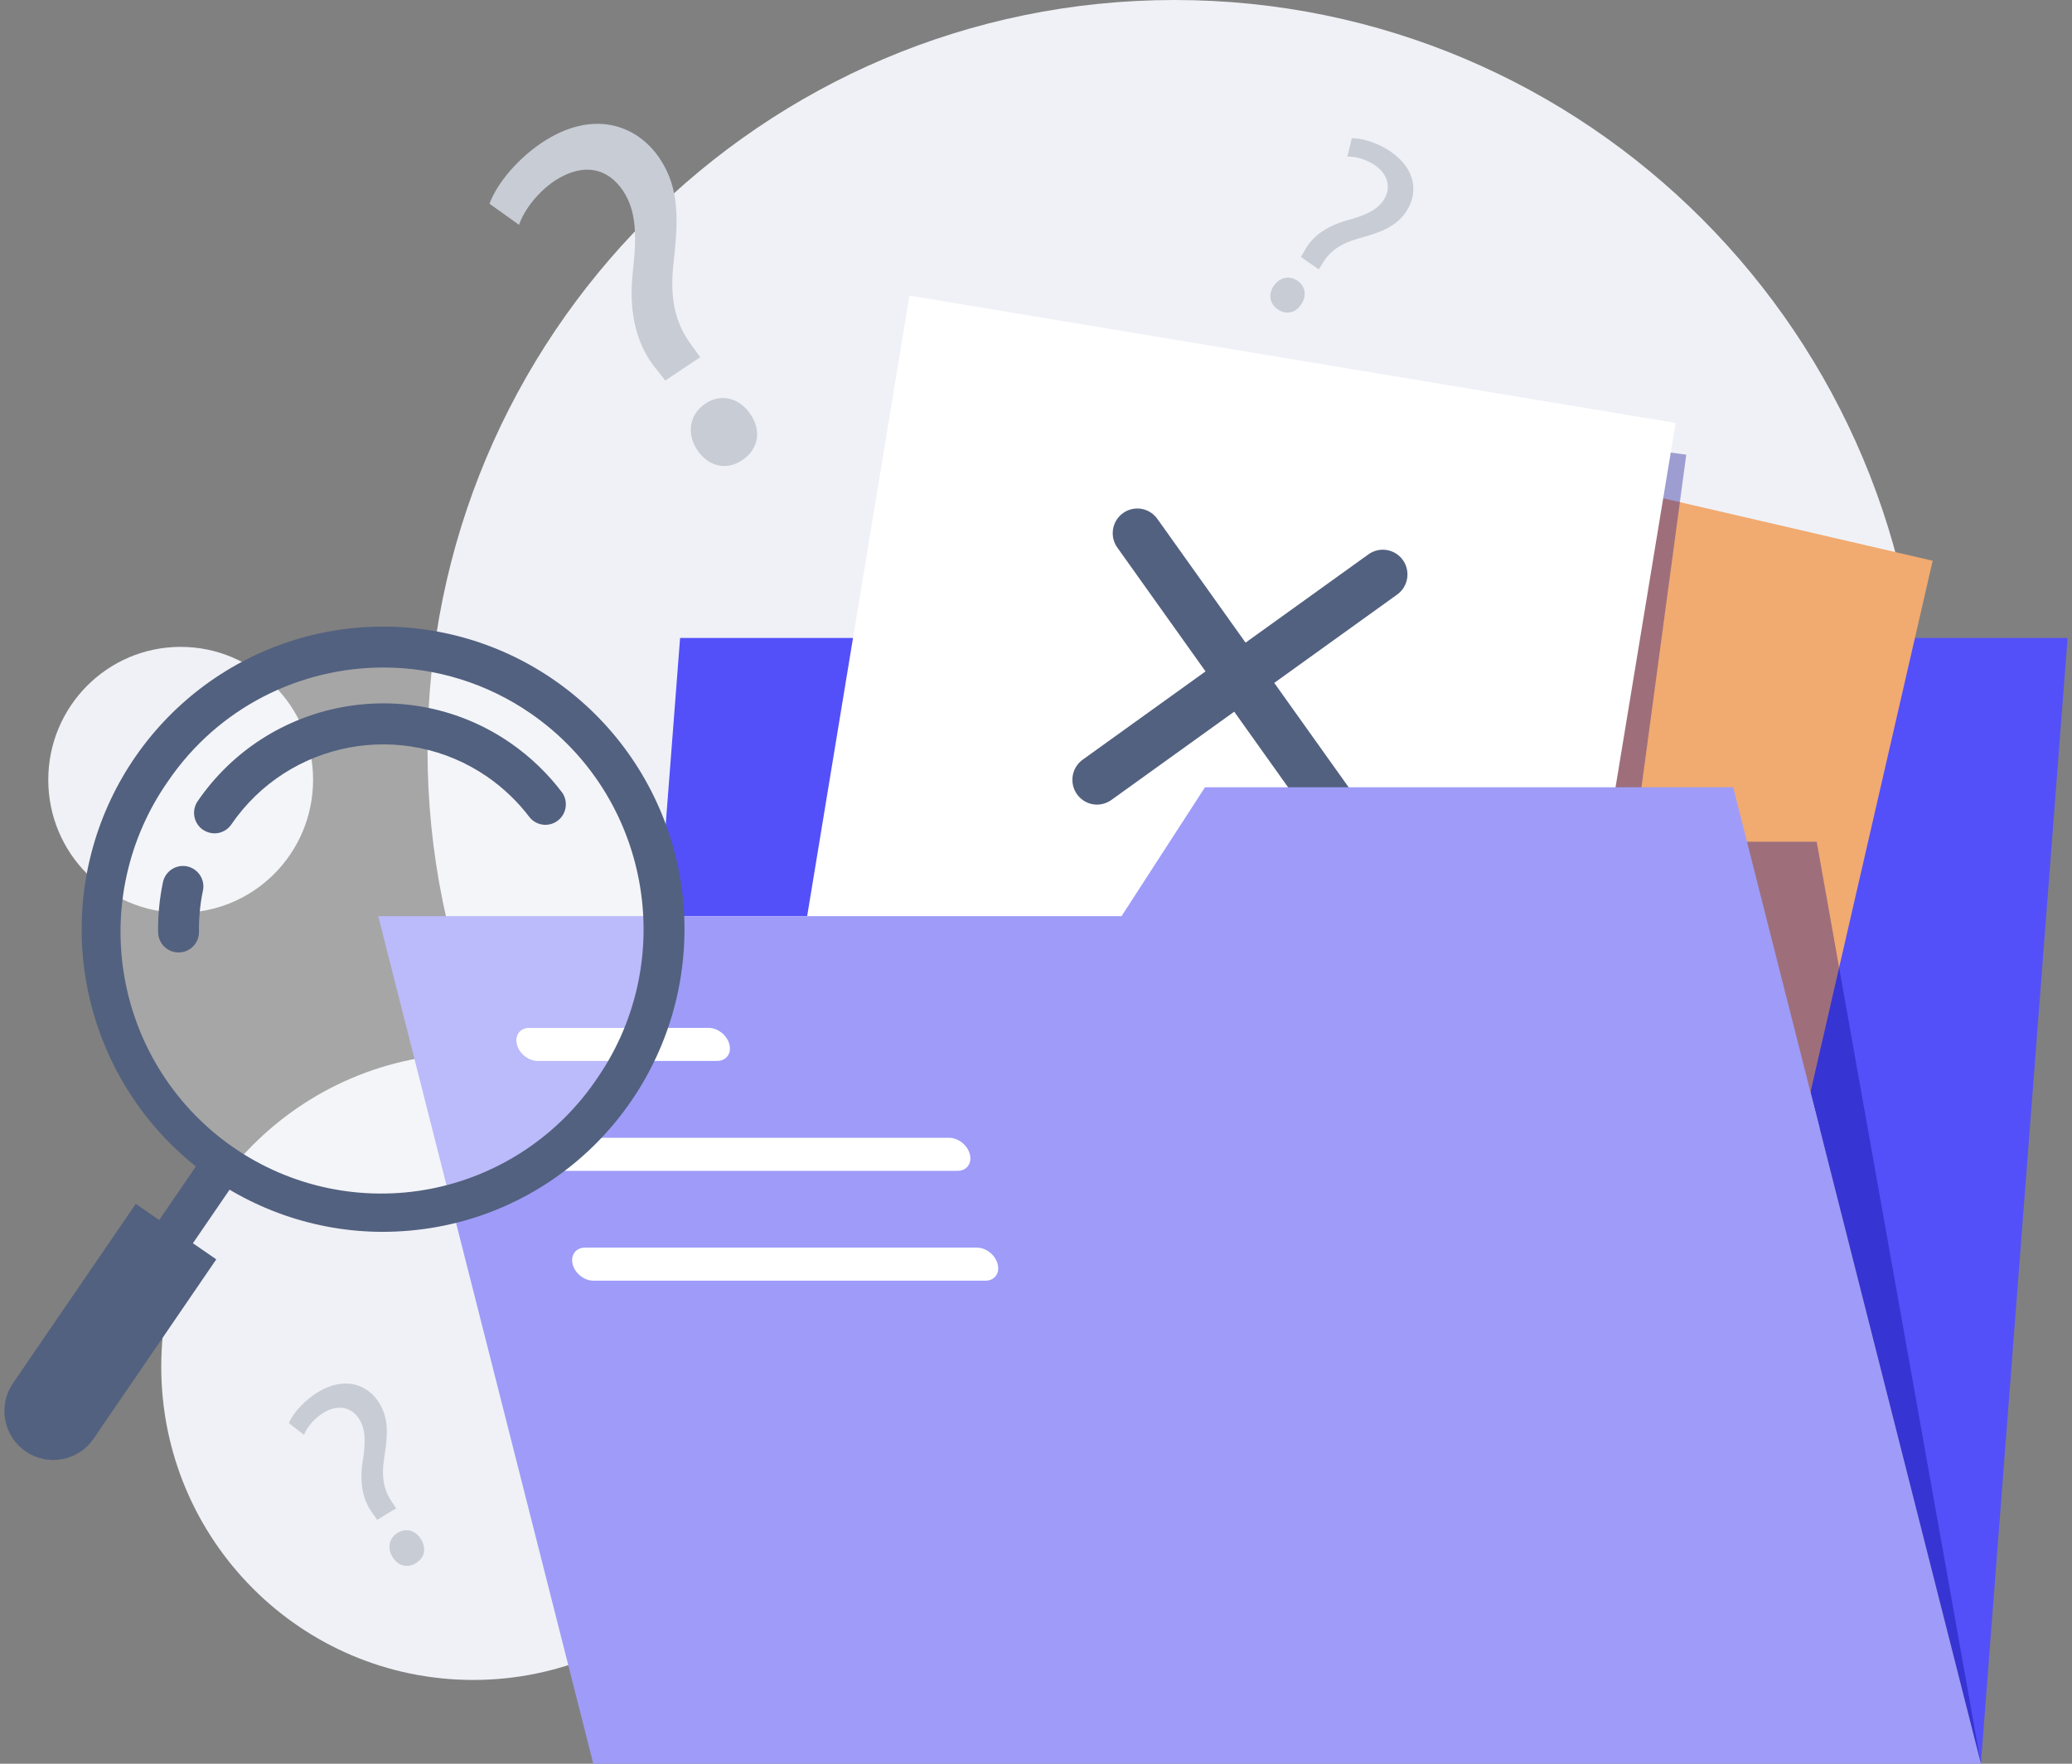<svg width="235" height="200" viewBox="0 0 235 200" fill="none" xmlns="http://www.w3.org/2000/svg">
<rect x="0" y="0" width="235" height="200" fill="#808080" stroke="none"/>
<path d="M133.215 170.106C180.009 170.106 217.942 132.027 217.942 85.053C217.942 38.08 180.009 0 133.215 0C86.422 0 48.488 38.08 48.488 85.053C48.488 132.027 86.422 170.106 133.215 170.106Z" fill="#F0F1F6"/>
<path d="M53.672 190.5C73.213 190.5 89.055 174.598 89.055 154.981C89.055 135.364 73.213 119.461 53.672 119.461C34.13 119.461 18.288 135.364 18.288 154.981C18.288 174.598 34.13 190.5 53.672 190.5Z" fill="#F0F1F6"/>
<path d="M20.492 103.503C28.785 103.503 35.509 96.754 35.509 88.428C35.509 80.103 28.785 73.353 20.492 73.353C12.198 73.353 5.475 80.103 5.475 88.428C5.475 96.754 12.198 103.503 20.492 103.503Z" fill="#F0F1F6"/>
<path d="M136.667 89.272H196.569L224.667 200L234.5 72.344H77.134L74.701 103.887H127.203L136.667 89.272Z" fill="#5350F9"/>
<path d="M219.199 63.587L133.38 43.697L105.41 165.316L191.229 185.205L219.199 63.587Z" fill="#F1AA70"/>
<g style="mix-blend-mode:multiply" opacity="0.35">
<path d="M191.251 51.559L103.969 39.713L87.309 163.405L174.592 175.252L191.251 51.559Z" fill="#030190"/>
</g>
<path d="M190.043 47.962L103.149 33.522L82.842 156.663L169.736 171.104L190.043 47.962Z" fill="white"/>
<path d="M152.231 95.87C151.785 95.871 151.345 95.764 150.949 95.56C150.552 95.355 150.21 95.058 149.951 94.693L126.757 62.14C126.535 61.842 126.374 61.502 126.284 61.14C126.194 60.779 126.177 60.403 126.234 60.034C126.291 59.666 126.42 59.313 126.614 58.995C126.809 58.678 127.064 58.403 127.366 58.186C127.668 57.969 128.01 57.815 128.372 57.732C128.734 57.649 129.109 57.64 129.474 57.705C129.84 57.769 130.189 57.906 130.501 58.108C130.813 58.31 131.082 58.572 131.292 58.879L154.498 91.433C154.794 91.852 154.969 92.345 155.006 92.858C155.042 93.371 154.937 93.883 154.704 94.341C154.47 94.798 154.116 95.182 153.68 95.452C153.244 95.721 152.743 95.866 152.231 95.87Z" fill="#52617F"/>
<path d="M124.414 91.242C123.823 91.238 123.249 91.047 122.773 90.697C122.297 90.347 121.943 89.854 121.762 89.29C121.582 88.726 121.583 88.118 121.766 87.555C121.95 86.992 122.306 86.501 122.783 86.153L155.212 62.856C155.51 62.642 155.848 62.489 156.206 62.406C156.563 62.323 156.933 62.312 157.295 62.372C157.657 62.433 158.004 62.564 158.315 62.759C158.626 62.954 158.896 63.209 159.109 63.508C159.323 63.808 159.475 64.147 159.558 64.506C159.641 64.865 159.652 65.237 159.592 65.6C159.532 65.963 159.401 66.311 159.206 66.624C159.012 66.936 158.758 67.207 158.46 67.421L126.044 90.717C125.566 91.054 124.998 91.237 124.414 91.242Z" fill="#52617F"/>
<g style="mix-blend-mode:multiply" opacity="0.35">
<path d="M193.231 95.447H206.045L224.667 199.999L193.231 95.447Z" fill="#030190"/>
</g>
<path d="M224.667 199.999L200.276 103.886L196.569 89.272H136.667L127.203 103.886H42.897L67.288 199.999H224.667Z" fill="#9E9CF8"/>
<path d="M60.015 116.559H80.381C81.413 116.559 82.47 117.402 82.725 118.438C82.992 119.474 82.368 120.305 81.337 120.305H60.97C59.938 120.305 58.881 119.474 58.626 118.438C58.359 117.402 58.983 116.559 60.015 116.559Z" fill="white"/>
<path d="M63.174 129.023H107.652C108.683 129.023 109.741 129.855 109.995 130.89C110.263 131.926 109.639 132.77 108.607 132.77H64.129C63.097 132.77 62.053 131.926 61.786 130.89C61.518 129.855 62.142 129.023 63.174 129.023Z" fill="white"/>
<path d="M66.333 141.479H110.824C111.855 141.479 112.9 142.322 113.154 143.358C113.422 144.394 112.798 145.225 111.766 145.225H67.288C66.257 145.225 65.212 144.394 64.945 143.358C64.69 142.322 65.314 141.479 66.333 141.479Z" fill="white"/>
<path opacity="0.3" d="M43.444 137.361C61.052 137.361 75.325 123.032 75.325 105.357C75.325 87.682 61.052 73.353 43.444 73.353C25.837 73.353 11.563 87.682 11.563 105.357C11.563 123.032 25.837 137.361 43.444 137.361Z" fill="white"/>
<path d="M43.368 139.688C35.732 139.671 28.321 137.087 22.318 132.349C16.315 127.611 12.065 120.992 10.245 113.547C8.426 106.102 9.142 98.26 12.279 91.271C15.417 84.282 20.795 78.549 27.556 74.986C34.317 71.422 42.072 70.234 49.584 71.61C57.096 72.987 63.934 76.848 69.005 82.579C74.077 88.31 77.091 95.581 77.567 103.231C78.043 110.882 75.953 118.473 71.632 124.793C69.094 128.516 65.847 131.699 62.079 134.157C58.31 136.615 54.093 138.299 49.673 139.113C47.593 139.494 45.483 139.687 43.368 139.688ZM43.483 75.694C34.07 75.694 24.797 80.182 19.079 88.557C16.822 91.767 15.222 95.395 14.373 99.23C13.524 103.066 13.441 107.032 14.131 110.9C14.821 114.767 16.269 118.459 18.391 121.76C20.513 125.061 23.267 127.907 26.493 130.131C29.72 132.356 33.354 133.915 37.185 134.719C41.016 135.522 44.968 135.554 48.812 134.813C52.655 134.071 56.314 132.571 59.575 130.398C62.837 128.226 65.636 125.425 67.811 122.159C77.032 108.669 73.619 90.168 60.181 80.898C55.269 77.505 49.446 75.69 43.483 75.694Z" fill="#52617F"/>
<path d="M24.326 94.501C23.859 94.496 23.403 94.353 23.014 94.092C22.508 93.743 22.16 93.206 22.048 92.599C21.936 91.992 22.068 91.366 22.416 90.857C30.389 79.222 46.298 76.255 57.888 84.247C60.143 85.806 62.134 87.718 63.786 89.911C64.115 90.405 64.243 91.006 64.144 91.592C64.046 92.178 63.728 92.704 63.256 93.062C62.783 93.42 62.193 93.583 61.604 93.517C61.016 93.452 60.475 93.164 60.092 92.711C58.739 90.92 57.109 89.357 55.264 88.082C45.775 81.549 32.758 83.965 26.237 93.491C26.024 93.802 25.739 94.057 25.406 94.233C25.073 94.409 24.702 94.501 24.326 94.501Z" fill="#52617F"/>
<path d="M20.249 108.005C19.641 108.005 19.057 107.765 18.623 107.337C18.19 106.908 17.941 106.326 17.931 105.716C17.905 103.835 18.085 101.957 18.466 100.116C18.52 99.808 18.636 99.516 18.805 99.254C18.974 98.993 19.194 98.768 19.452 98.594C19.709 98.419 19.999 98.298 20.304 98.239C20.609 98.179 20.922 98.181 21.227 98.245C21.53 98.31 21.819 98.435 22.073 98.613C22.328 98.791 22.545 99.019 22.71 99.283C22.876 99.547 22.987 99.841 23.037 100.149C23.087 100.457 23.074 100.772 23 101.075C22.691 102.58 22.546 104.115 22.567 105.652C22.573 105.957 22.517 106.26 22.405 106.543C22.294 106.827 22.127 107.086 21.915 107.304C21.703 107.523 21.45 107.697 21.171 107.817C20.892 107.938 20.591 108.001 20.288 108.005H20.249Z" fill="#52617F"/>
<path d="M23.469 130.442L16.702 140.326L20.522 142.962L27.289 133.078L23.469 130.442Z" fill="#52617F"/>
<path d="M2.902 164.581C2.302 164.167 1.79 163.639 1.393 163.026C0.997 162.413 0.725 161.728 0.593 161.01C0.46 160.292 0.47 159.554 0.621 158.84C0.773 158.125 1.063 157.447 1.476 156.845L15.397 136.516L24.53 142.806L10.608 163.149C10.196 163.751 9.669 164.266 9.059 164.664C8.449 165.061 7.766 165.335 7.051 165.468C6.335 165.6 5.6 165.591 4.889 165.439C4.177 165.286 3.502 164.995 2.902 164.581Z" fill="#52617F"/>
<path d="M75.452 43.154L74.471 41.901C72.344 39.357 71.249 35.738 71.758 30.982C72.242 26.762 72.191 23.924 70.663 21.635C68.931 19.04 66.167 18.4 62.931 20.485C61.11 21.712 59.492 23.681 58.868 25.497L55.519 23.106C56.372 20.766 58.728 18.017 61.403 16.214C67.237 12.301 72.281 14.143 74.853 18.017C77.159 21.482 76.891 25.267 76.395 29.793C75.923 33.935 76.598 36.723 78.484 39.216L79.413 40.508L75.452 43.154ZM79.082 51.031C77.834 49.138 78.216 46.965 79.986 45.775C81.757 44.586 83.859 45.098 85.12 46.977C86.38 48.857 86.049 50.915 84.177 52.181C82.305 53.447 80.267 52.808 79.082 51.031Z" fill="#C7CCD5"/>
<path d="M42.782 172.345L42.298 171.654C41.241 170.273 40.744 168.355 41.113 165.875C41.47 163.663 41.508 162.18 40.757 160.939C40.005 159.699 38.464 159.137 36.732 160.172C35.738 160.773 34.847 161.758 34.477 162.704L32.77 161.374C33.28 160.159 34.579 158.779 36.019 157.884C39.164 155.966 41.776 157.052 43.037 159.137C44.17 161.003 43.941 162.985 43.572 165.351C43.24 167.511 43.533 168.995 44.463 170.337L44.922 171.04L42.782 172.345ZM44.514 176.551C43.89 175.541 44.145 174.403 45.1 173.815C46.055 173.227 47.151 173.547 47.762 174.569C48.373 175.592 48.17 176.654 47.151 177.267C46.132 177.881 45.087 177.51 44.514 176.551Z" fill="#C7CCD5"/>
<path d="M147.544 29.138L147.965 28.422C148.767 26.913 150.296 25.699 152.665 25.021C154.779 24.446 156.116 23.883 156.919 22.707C157.721 21.53 157.607 19.919 155.989 18.769C155.059 18.117 153.798 17.72 152.818 17.759L153.314 15.687C154.601 15.649 156.371 16.263 157.747 17.209C160.727 19.267 160.816 22.055 159.454 24.037C158.244 25.814 156.384 26.402 154.117 27.029C152.053 27.604 150.843 28.46 150.015 29.841L149.57 30.545L147.544 29.138ZM144.475 32.399C145.137 31.44 146.258 31.209 147.162 31.836C148.067 32.463 148.232 33.562 147.57 34.534C146.908 35.506 145.863 35.736 144.908 35.071C143.953 34.406 143.851 33.306 144.475 32.399Z" fill="#C7CCD5"/>
</svg>
